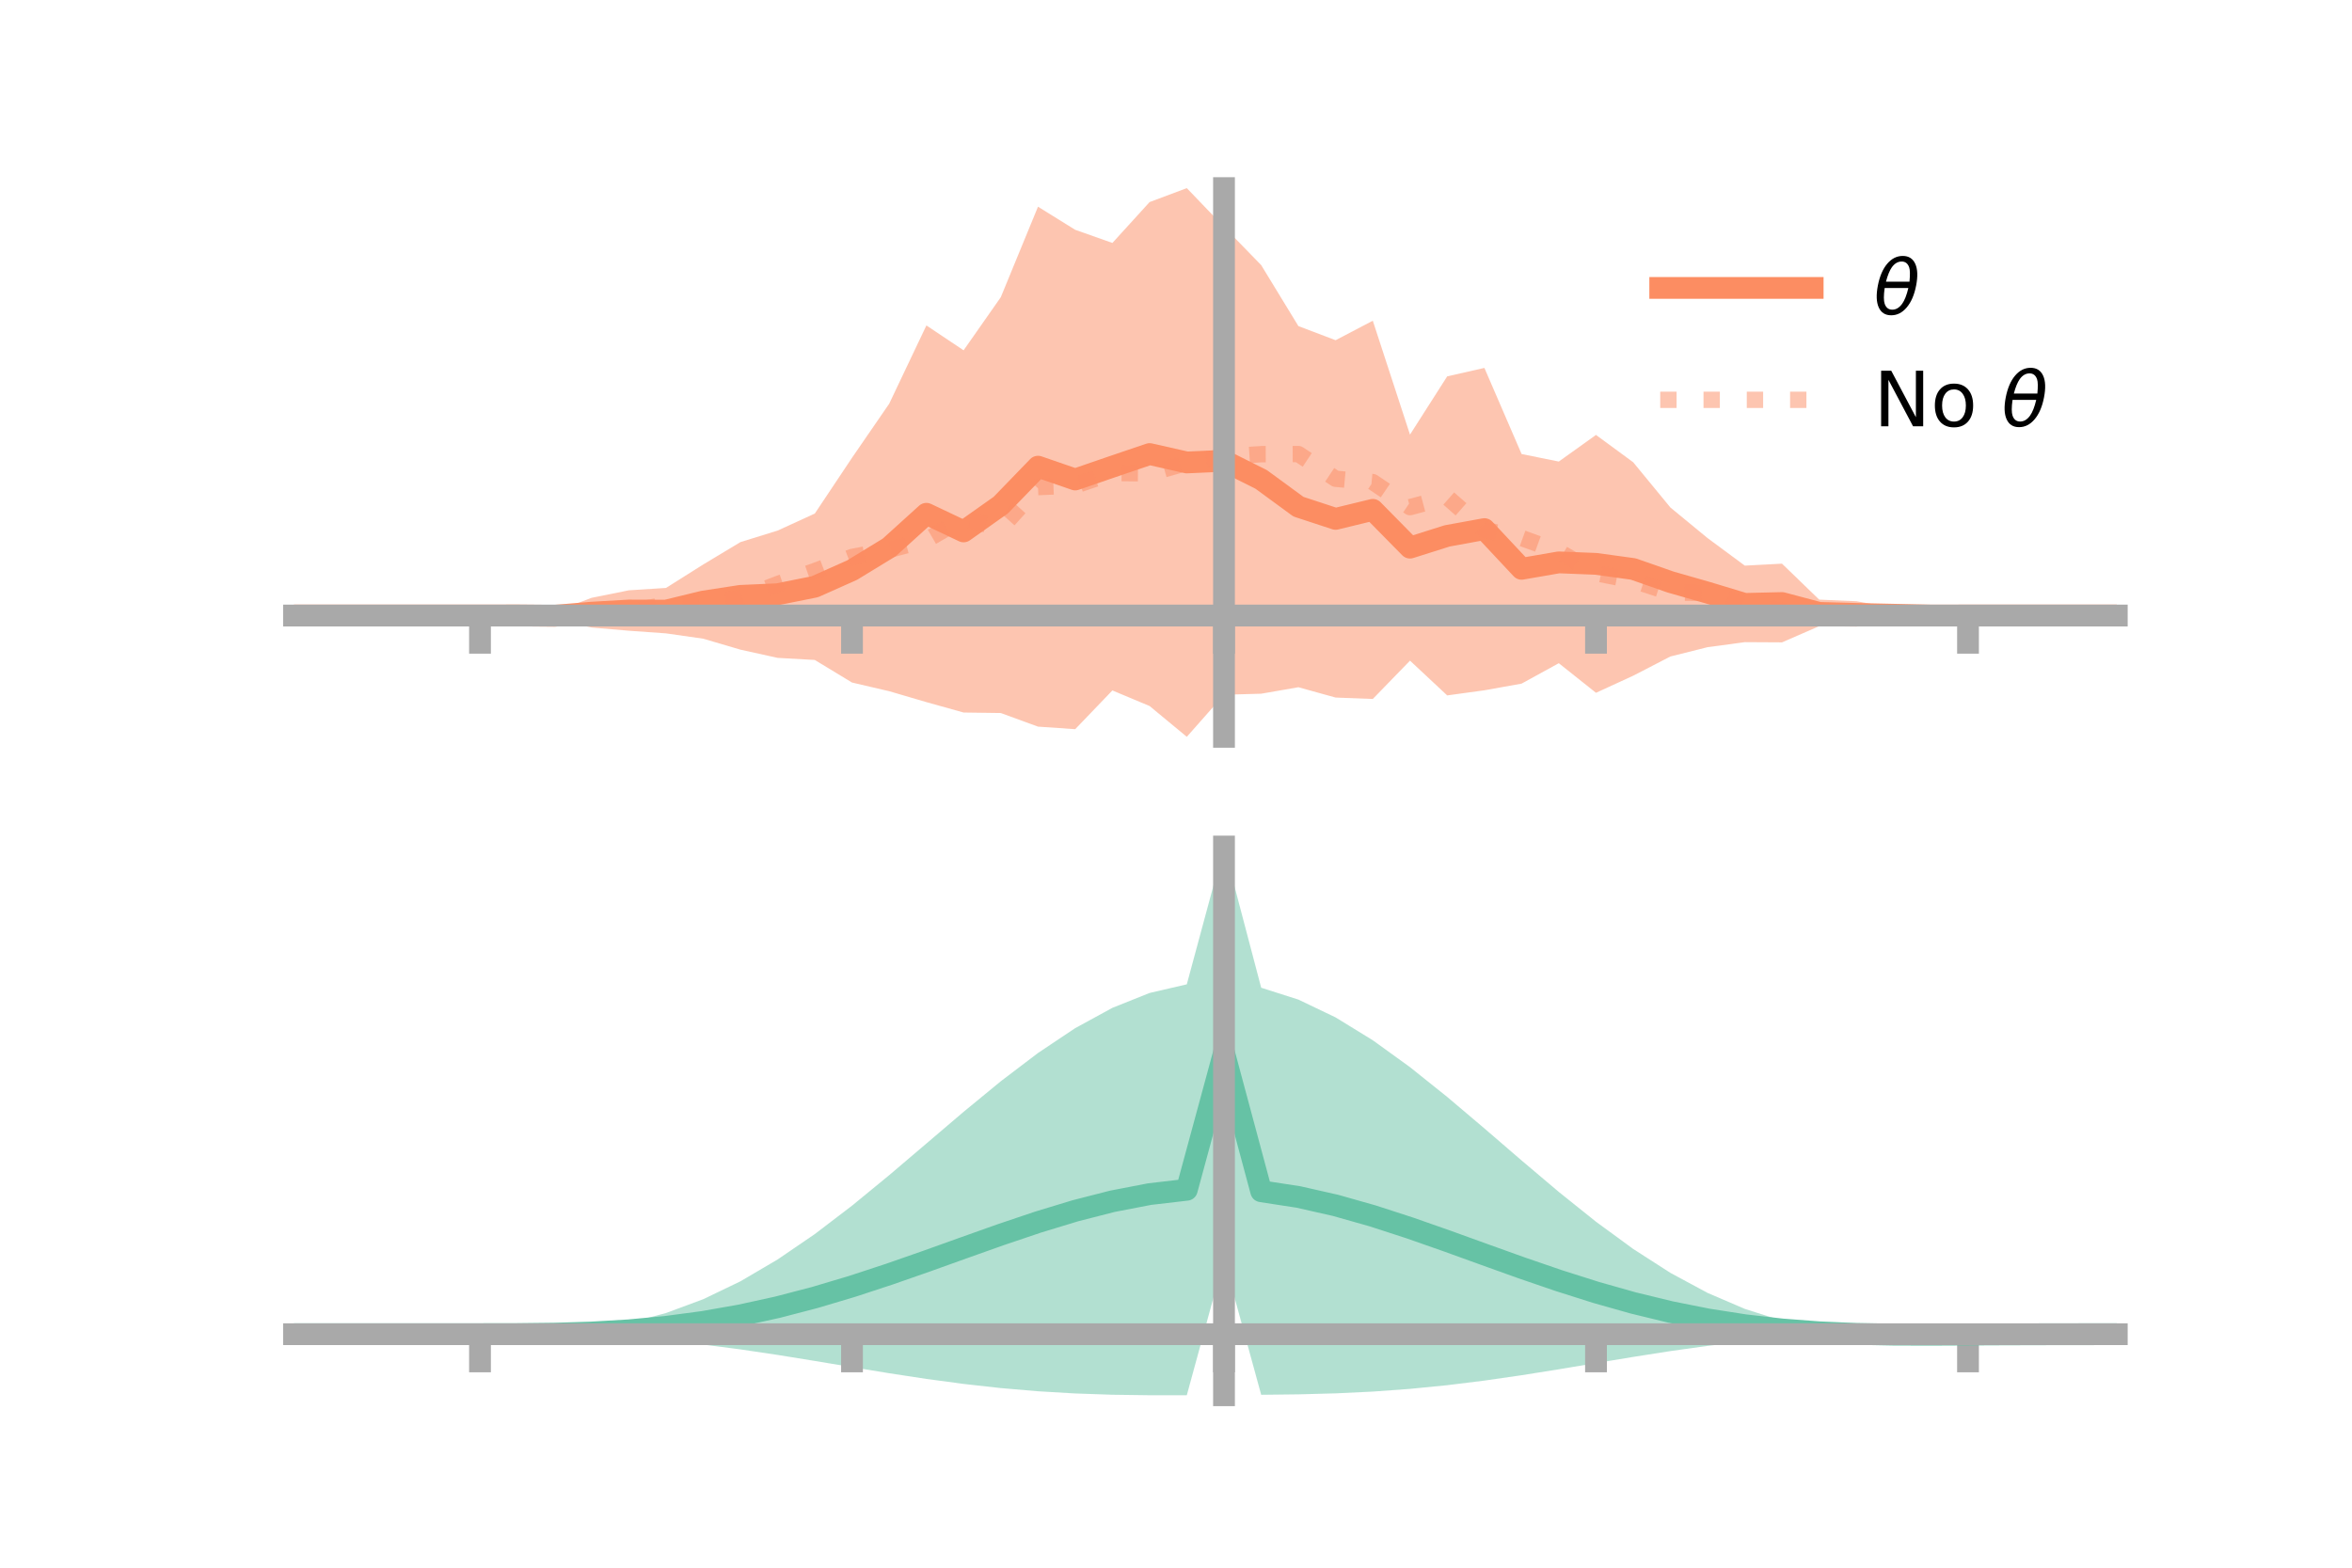 <?xml version="1.0" encoding="utf-8" standalone="no"?>
<!DOCTYPE svg PUBLIC "-//W3C//DTD SVG 1.1//EN"
  "http://www.w3.org/Graphics/SVG/1.1/DTD/svg11.dtd">
<!-- Created with matplotlib (https://matplotlib.org/) -->
<svg height="144pt" version="1.1" viewBox="0 0 216 144" width="216pt" xmlns="http://www.w3.org/2000/svg" xmlns:xlink="http://www.w3.org/1999/xlink">
 <defs>
  <style type="text/css">*{stroke-linecap:butt;stroke-linejoin:round;}</style>
 </defs>
 <g id="figure_1">
  <g id="patch_1">
   <path d="M 0 144 
L 216 144 
L 216 0 
L 0 0 
z
" style="fill:none;"/>
  </g>
  <g id="axes_1">
   <g id="patch_2">
    <path d="M 27 67.68 
L 194.4 67.68 
L 194.4 17.28 
L 27 17.28 
z
" style="fill:none;"/>
   </g>
   <g id="PolyCollection_1">
    <path clip-path="url(#p123cae85bd)" d="M 27 56.54 
L 27 56.54 
L 30.416 56.54 
L 33.833 56.54 
L 37.249 56.54 
L 40.665 56.54 
L 44.082 56.539 
L 47.498 56.49 
L 50.914 56.216 
L 54.331 54.913 
L 57.747 54.223 
L 61.163 54.005 
L 64.58 51.852 
L 67.996 49.796 
L 71.412 48.737 
L 74.829 47.172 
L 78.245 42.051 
L 81.661 37.084 
L 85.078 29.893 
L 88.494 32.178 
L 91.91 27.298 
L 95.327 18.987 
L 98.743 21.108 
L 102.159 22.316 
L 105.576 18.561 
L 108.992 17.28 
L 112.408 20.84 
L 115.824 24.353 
L 119.241 29.954 
L 122.657 31.25 
L 126.073 29.46 
L 129.49 39.922 
L 132.906 34.571 
L 136.322 33.795 
L 139.739 41.705 
L 143.155 42.396 
L 146.571 39.95 
L 149.988 42.462 
L 153.404 46.617 
L 156.82 49.428 
L 160.237 51.956 
L 163.653 51.776 
L 167.069 55.079 
L 170.486 55.227 
L 173.902 55.843 
L 177.318 56.517 
L 180.735 56.539 
L 184.151 56.54 
L 187.567 56.54 
L 190.984 56.54 
L 194.4 56.54 
L 194.4 56.54 
L 194.4 56.54 
L 190.984 56.54 
L 187.567 56.54 
L 184.151 56.54 
L 180.735 56.54 
L 177.318 56.569 
L 173.902 57.087 
L 170.486 57.558 
L 167.069 57.518 
L 163.653 59.004 
L 160.237 58.985 
L 156.82 59.447 
L 153.404 60.302 
L 149.988 62.067 
L 146.571 63.637 
L 143.155 60.919 
L 139.739 62.794 
L 136.322 63.407 
L 132.906 63.877 
L 129.49 60.684 
L 126.073 64.204 
L 122.657 64.074 
L 119.241 63.126 
L 115.824 63.721 
L 112.408 63.814 
L 108.992 67.68 
L 105.576 64.852 
L 102.159 63.421 
L 98.743 66.978 
L 95.327 66.745 
L 91.91 65.495 
L 88.494 65.449 
L 85.078 64.494 
L 81.661 63.491 
L 78.245 62.694 
L 74.829 60.621 
L 71.412 60.429 
L 67.996 59.673 
L 64.58 58.667 
L 61.163 58.178 
L 57.747 57.935 
L 54.331 57.641 
L 50.914 56.91 
L 47.498 56.577 
L 44.082 56.54 
L 40.665 56.54 
L 37.249 56.54 
L 33.833 56.54 
L 30.416 56.54 
L 27 56.54 
z
" style="fill:#fc8d62;fill-opacity:0.5;"/>
   </g>
   <g id="matplotlib.axis_1">
    <g id="xtick_1">
     <g id="line2d_1">
      <defs>
       <path d="M 0 0 
L 0 3.5 
" id="mb797c92cde" style="stroke:#a9a9a9;stroke-width:2;"/>
      </defs>
      <g>
       <use style="fill:#a9a9a9;stroke:#a9a9a9;stroke-width:2;" x="44.082" xlink:href="#mb797c92cde" y="56.54"/>
      </g>
     </g>
    </g>
    <g id="xtick_2">
     <g id="line2d_2">
      <g>
       <use style="fill:#a9a9a9;stroke:#a9a9a9;stroke-width:2;" x="78.245" xlink:href="#mb797c92cde" y="56.54"/>
      </g>
     </g>
    </g>
    <g id="xtick_3">
     <g id="line2d_3">
      <g>
       <use style="fill:#a9a9a9;stroke:#a9a9a9;stroke-width:2;" x="112.408" xlink:href="#mb797c92cde" y="56.54"/>
      </g>
     </g>
    </g>
    <g id="xtick_4">
     <g id="line2d_4">
      <g>
       <use style="fill:#a9a9a9;stroke:#a9a9a9;stroke-width:2;" x="146.571" xlink:href="#mb797c92cde" y="56.54"/>
      </g>
     </g>
    </g>
    <g id="xtick_5">
     <g id="line2d_5">
      <g>
       <use style="fill:#a9a9a9;stroke:#a9a9a9;stroke-width:2;" x="180.735" xlink:href="#mb797c92cde" y="56.54"/>
      </g>
     </g>
    </g>
   </g>
   <g id="matplotlib.axis_2"/>
   <g id="line2d_6">
    <path clip-path="url(#p123cae85bd)" d="M 27 56.54 
L 30.416 56.54 
L 33.833 56.54 
L 37.249 56.54 
L 40.665 56.54 
L 44.082 56.54 
L 47.498 56.533 
L 50.914 56.563 
L 54.331 56.277 
L 57.747 56.079 
L 61.163 56.091 
L 64.58 55.259 
L 67.996 54.734 
L 71.412 54.583 
L 74.829 53.896 
L 78.245 52.372 
L 81.661 50.287 
L 85.078 47.193 
L 88.494 48.813 
L 91.91 46.397 
L 95.327 42.866 
L 98.743 44.043 
L 102.159 42.868 
L 105.576 41.707 
L 108.992 42.48 
L 112.408 42.327 
L 115.824 44.037 
L 119.241 46.54 
L 122.657 47.662 
L 126.073 46.832 
L 129.49 50.303 
L 132.906 49.224 
L 136.322 48.601 
L 139.739 52.249 
L 143.155 51.657 
L 146.571 51.793 
L 149.988 52.264 
L 153.404 53.459 
L 156.82 54.437 
L 160.237 55.471 
L 163.653 55.39 
L 167.069 56.298 
L 170.486 56.392 
L 173.902 56.465 
L 177.318 56.543 
L 180.735 56.54 
L 184.151 56.54 
L 187.567 56.54 
L 190.984 56.54 
L 194.4 56.54 
" style="fill:none;stroke:#fc8d62;stroke-linecap:square;stroke-width:2;"/>
   </g>
   <g id="line2d_7">
    <path clip-path="url(#p123cae85bd)" d="M 27 56.54 
L 30.416 56.54 
L 33.833 56.54 
L 37.249 56.54 
L 40.665 56.54 
L 44.082 56.539 
L 47.498 56.561 
L 50.914 56.529 
L 54.331 56.502 
L 57.747 56.159 
L 61.163 55.551 
L 64.58 55.371 
L 67.996 54.967 
L 71.412 53.65 
L 74.829 52.454 
L 78.245 51.161 
L 81.661 50.505 
L 85.078 49.6 
L 88.494 47.624 
L 91.91 48.534 
L 95.327 44.742 
L 98.743 44.6 
L 102.159 43.444 
L 105.576 43.484 
L 108.992 42.516 
L 112.408 41.944 
L 115.824 41.718 
L 119.241 41.707 
L 122.657 43.977 
L 126.073 44.283 
L 129.49 46.584 
L 132.906 45.671 
L 136.322 48.666 
L 139.739 49.419 
L 143.155 50.662 
L 146.571 52.649 
L 149.988 53.32 
L 153.404 54.435 
L 156.82 54.453 
L 160.237 55.506 
L 163.653 56.086 
L 167.069 56.164 
L 170.486 56.35 
L 173.902 56.496 
L 177.318 56.503 
L 180.735 56.54 
L 184.151 56.54 
L 187.567 56.54 
L 190.984 56.54 
L 194.4 56.54 
" style="fill:none;stroke:#fc8d62;stroke-dasharray:1.5,2.475;stroke-dashoffset:0;stroke-opacity:0.5;stroke-width:1.5;"/>
   </g>
   <g id="patch_3">
    <path d="M 112.408 67.68 
L 112.408 17.28 
" style="fill:none;stroke:#a9a9a9;stroke-linecap:square;stroke-linejoin:miter;stroke-width:2;"/>
   </g>
   <g id="patch_4">
    <path d="M 194.4 67.68 
L 194.4 17.28 
" style="fill:none;"/>
   </g>
   <g id="patch_5">
    <path d="M 27 56.54 
L 194.4 56.54 
" style="fill:none;stroke:#a9a9a9;stroke-linecap:square;stroke-linejoin:miter;stroke-width:2;"/>
   </g>
   <g id="patch_6">
    <path d="M 27 17.28 
L 194.4 17.28 
" style="fill:none;"/>
   </g>
   <g id="legend_1">
    <g id="line2d_8">
     <path d="M 152.47 26.449 
L 166.47 26.449 
" style="fill:none;stroke:#fc8d62;stroke-linecap:square;stroke-width:2;"/>
    </g>
    <g id="line2d_9"/>
    <g id="text_1">
     <!-- $\theta$ -->
     <g transform="translate(172.07 28.899)scale(0.07 -0.07)">
      <defs>
       <path d="M 45.516 34.672 
L 14.453 34.672 
Q 12.359 20.062 14.5 13.875 
Q 17.188 6.25 24.469 6.25 
Q 31.781 6.25 37.359 13.922 
Q 42.234 20.656 45.516 34.672 
z
M 47.016 42.969 
Q 48.344 56.844 46.625 61.719 
Q 43.953 69.438 36.766 69.438 
Q 29.297 69.438 23.828 61.812 
Q 19.531 55.672 16.156 42.969 
z
M 38.188 76.766 
Q 49.906 76.766 54.594 66.406 
Q 59.281 56.109 55.719 37.844 
Q 52.203 19.625 43.453 9.281 
Q 34.766 -1.125 23.047 -1.125 
Q 11.281 -1.125 6.641 9.281 
Q 2 19.625 5.516 37.844 
Q 9.078 56.109 17.719 66.406 
Q 26.422 76.766 38.188 76.766 
z
" id="DejaVuSans-Oblique-952"/>
      </defs>
      <use transform="translate(0 0.234)" xlink:href="#DejaVuSans-Oblique-952"/>
     </g>
    </g>
    <g id="line2d_10">
     <path d="M 152.47 36.724 
L 166.47 36.724 
" style="fill:none;stroke:#fc8d62;stroke-dasharray:1.5,2.475;stroke-dashoffset:0;stroke-opacity:0.5;stroke-width:1.5;"/>
    </g>
    <g id="line2d_11"/>
    <g id="text_2">
     <!-- No $\theta$ -->
     <g transform="translate(172.07 39.174)scale(0.07 -0.07)">
      <defs>
       <path d="M 9.812 72.906 
L 23.094 72.906 
L 55.422 11.922 
L 55.422 72.906 
L 64.984 72.906 
L 64.984 0 
L 51.703 0 
L 19.391 60.984 
L 19.391 0 
L 9.812 0 
z
" id="DejaVuSans-78"/>
       <path d="M 30.609 48.391 
Q 23.391 48.391 19.188 42.75 
Q 14.984 37.109 14.984 27.297 
Q 14.984 17.484 19.156 11.844 
Q 23.344 6.203 30.609 6.203 
Q 37.797 6.203 41.984 11.859 
Q 46.188 17.531 46.188 27.297 
Q 46.188 37.016 41.984 42.703 
Q 37.797 48.391 30.609 48.391 
z
M 30.609 56 
Q 42.328 56 49.016 48.375 
Q 55.719 40.766 55.719 27.297 
Q 55.719 13.875 49.016 6.219 
Q 42.328 -1.422 30.609 -1.422 
Q 18.844 -1.422 12.172 6.219 
Q 5.516 13.875 5.516 27.297 
Q 5.516 40.766 12.172 48.375 
Q 18.844 56 30.609 56 
z
" id="DejaVuSans-111"/>
       <path id="DejaVuSans-32"/>
      </defs>
      <use transform="translate(0 0.234)" xlink:href="#DejaVuSans-78"/>
      <use transform="translate(74.805 0.234)" xlink:href="#DejaVuSans-111"/>
      <use transform="translate(135.986 0.234)" xlink:href="#DejaVuSans-32"/>
      <use transform="translate(167.773 0.234)" xlink:href="#DejaVuSans-Oblique-952"/>
     </g>
    </g>
   </g>
  </g>
  <g id="axes_2">
   <g id="patch_7">
    <path d="M 27 128.16 
L 194.4 128.16 
L 194.4 77.76 
L 27 77.76 
z
" style="fill:none;"/>
   </g>
   <g id="PolyCollection_2">
    <path clip-path="url(#p01778550c6)" d="M 27 122.555 
L 27 122.549 
L 30.416 122.551 
L 33.833 122.551 
L 37.249 122.551 
L 40.665 122.551 
L 44.082 122.551 
L 47.498 122.533 
L 50.914 122.412 
L 54.331 122.098 
L 57.747 121.516 
L 61.163 120.609 
L 64.58 119.34 
L 67.996 117.697 
L 71.412 115.69 
L 74.829 113.355 
L 78.245 110.748 
L 81.661 107.945 
L 85.078 105.038 
L 88.494 102.127 
L 91.91 99.319 
L 95.327 96.722 
L 98.743 94.441 
L 102.159 92.575 
L 105.576 91.209 
L 108.992 90.416 
L 112.408 77.76 
L 115.824 90.728 
L 119.241 91.818 
L 122.657 93.454 
L 126.073 95.554 
L 129.49 98.023 
L 132.906 100.758 
L 136.322 103.651 
L 139.739 106.595 
L 143.155 109.484 
L 146.571 112.222 
L 149.988 114.723 
L 153.404 116.919 
L 156.82 118.762 
L 160.237 120.228 
L 163.653 121.317 
L 167.069 122.046 
L 170.486 122.425 
L 173.902 122.469 
L 177.318 122.477 
L 180.735 122.499 
L 184.151 122.519 
L 187.567 122.532 
L 190.984 122.541 
L 194.4 122.546 
L 194.4 122.56 
L 194.4 122.56 
L 190.984 122.571 
L 187.567 122.59 
L 184.151 122.622 
L 180.735 122.67 
L 177.318 122.723 
L 173.902 122.713 
L 170.486 122.628 
L 167.069 122.708 
L 163.653 122.917 
L 160.237 123.226 
L 156.82 123.626 
L 153.404 124.104 
L 149.988 124.639 
L 146.571 125.206 
L 143.155 125.777 
L 139.739 126.322 
L 136.322 126.815 
L 132.906 127.237 
L 129.49 127.575 
L 126.073 127.824 
L 122.657 127.987 
L 119.241 128.078 
L 115.824 128.118 
L 112.408 115.648 
L 108.992 128.158 
L 105.576 128.16 
L 102.159 128.114 
L 98.743 127.997 
L 95.327 127.795 
L 91.91 127.502 
L 88.494 127.121 
L 85.078 126.661 
L 81.661 126.139 
L 78.245 125.579 
L 74.829 125.009 
L 71.412 124.456 
L 67.996 123.948 
L 64.58 123.506 
L 61.163 123.147 
L 57.747 122.878 
L 54.331 122.698 
L 50.914 122.598 
L 47.498 122.558 
L 44.082 122.551 
L 40.665 122.551 
L 37.249 122.551 
L 33.833 122.552 
L 30.416 122.552 
L 27 122.555 
z
" style="fill:#66c2a5;fill-opacity:0.5;"/>
   </g>
   <g id="matplotlib.axis_3">
    <g id="xtick_6">
     <g id="line2d_12">
      <g>
       <use style="fill:#a9a9a9;stroke:#a9a9a9;stroke-width:2;" x="44.082" xlink:href="#mb797c92cde" y="122.551"/>
      </g>
     </g>
    </g>
    <g id="xtick_7">
     <g id="line2d_13">
      <g>
       <use style="fill:#a9a9a9;stroke:#a9a9a9;stroke-width:2;" x="78.245" xlink:href="#mb797c92cde" y="122.551"/>
      </g>
     </g>
    </g>
    <g id="xtick_8">
     <g id="line2d_14">
      <g>
       <use style="fill:#a9a9a9;stroke:#a9a9a9;stroke-width:2;" x="112.408" xlink:href="#mb797c92cde" y="122.551"/>
      </g>
     </g>
    </g>
    <g id="xtick_9">
     <g id="line2d_15">
      <g>
       <use style="fill:#a9a9a9;stroke:#a9a9a9;stroke-width:2;" x="146.571" xlink:href="#mb797c92cde" y="122.551"/>
      </g>
     </g>
    </g>
    <g id="xtick_10">
     <g id="line2d_16">
      <g>
       <use style="fill:#a9a9a9;stroke:#a9a9a9;stroke-width:2;" x="180.735" xlink:href="#mb797c92cde" y="122.551"/>
      </g>
     </g>
    </g>
   </g>
   <g id="matplotlib.axis_4"/>
   <g id="line2d_17">
    <path clip-path="url(#p01778550c6)" d="M 27 122.552 
L 30.416 122.551 
L 33.833 122.551 
L 37.249 122.551 
L 40.665 122.551 
L 44.082 122.551 
L 47.498 122.545 
L 50.914 122.505 
L 54.331 122.398 
L 57.747 122.197 
L 61.163 121.878 
L 64.58 121.423 
L 67.996 120.822 
L 71.412 120.073 
L 74.829 119.182 
L 78.245 118.164 
L 81.661 117.042 
L 85.078 115.849 
L 88.494 114.624 
L 91.91 113.41 
L 95.327 112.258 
L 98.743 111.219 
L 102.159 110.344 
L 105.576 109.685 
L 108.992 109.287 
L 112.408 96.704 
L 115.824 109.423 
L 119.241 109.948 
L 122.657 110.721 
L 126.073 111.689 
L 129.49 112.799 
L 132.906 113.997 
L 136.322 115.233 
L 139.739 116.459 
L 143.155 117.631 
L 146.571 118.714 
L 149.988 119.681 
L 153.404 120.511 
L 156.82 121.194 
L 160.237 121.727 
L 163.653 122.117 
L 167.069 122.377 
L 170.486 122.527 
L 173.902 122.591 
L 177.318 122.6 
L 180.735 122.584 
L 184.151 122.57 
L 187.567 122.561 
L 190.984 122.556 
L 194.4 122.553 
" style="fill:none;stroke:#66c2a5;stroke-linecap:square;stroke-width:2;"/>
   </g>
   <g id="patch_8">
    <path d="M 112.408 128.16 
L 112.408 77.76 
" style="fill:none;stroke:#a9a9a9;stroke-linecap:square;stroke-linejoin:miter;stroke-width:2;"/>
   </g>
   <g id="patch_9">
    <path d="M 194.4 128.16 
L 194.4 77.76 
" style="fill:none;"/>
   </g>
   <g id="patch_10">
    <path d="M 27 122.551 
L 194.4 122.551 
" style="fill:none;stroke:#a9a9a9;stroke-linecap:square;stroke-linejoin:miter;stroke-width:2;"/>
   </g>
   <g id="patch_11">
    <path d="M 27 77.76 
L 194.4 77.76 
" style="fill:none;"/>
   </g>
  </g>
 </g>
 <defs>
  <clipPath id="p123cae85bd">
   <rect height="50.4" width="167.4" x="27" y="17.28"/>
  </clipPath>
  <clipPath id="p01778550c6">
   <rect height="50.4" width="167.4" x="27" y="77.76"/>
  </clipPath>
 </defs>
</svg>
